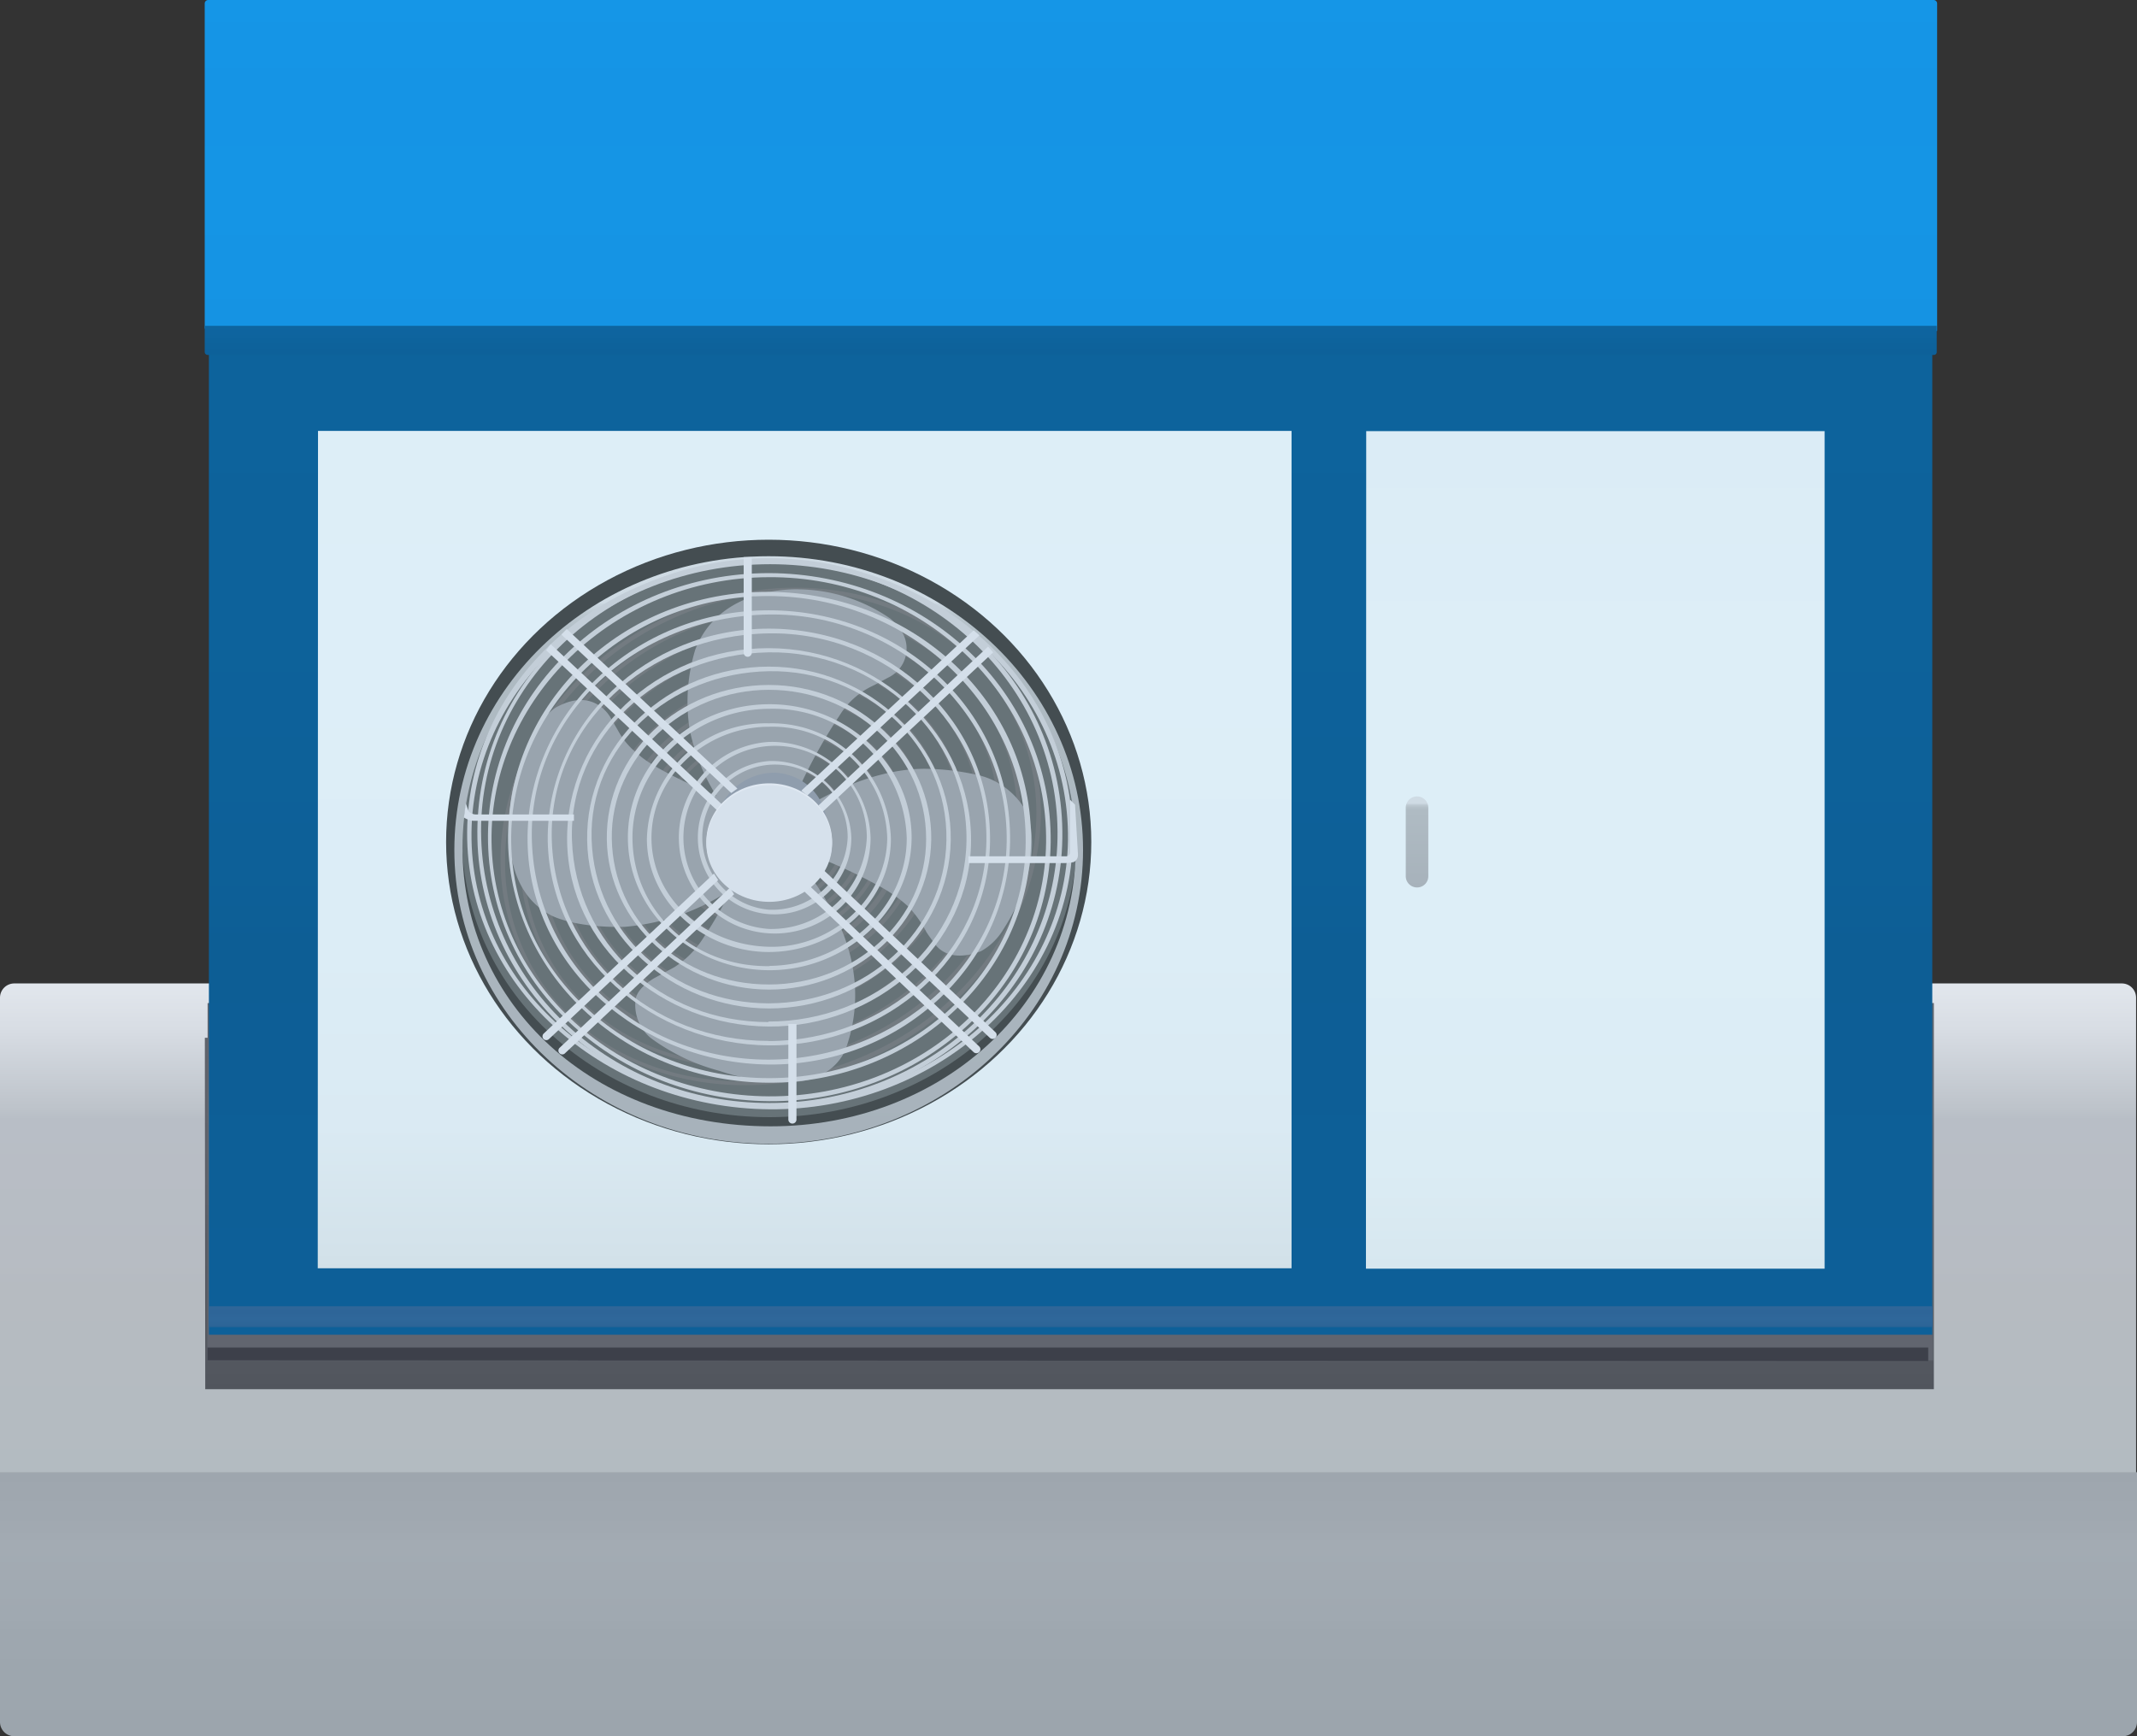 <?xml version="1.0" encoding="utf-8"?>
<svg xmlns="http://www.w3.org/2000/svg" xmlns:xlink="http://www.w3.org/1999/xlink" viewBox="0 0 163.16 132.57">
    <rect x="0" y="0" width="163.16" height="132.57" fill="#333333" stroke="none"/>
    <defs>
        <linearGradient id="a" x1="81.55" y1="18.45" x2="81.55" y2="56.8"
                        gradientTransform="matrix(1, 0, 0, -1, 0, 131.89)" gradientUnits="userSpaceOnUse">
            <stop offset="0" stop-color="#b3bbc1"/>
            <stop offset="0.01" stop-color="#b3bbc1"/>
            <stop offset="0.39" stop-color="#b6bbc1"/>
            <stop offset="0.45" stop-color="#b7bcc3"/>
            <stop offset="0.73" stop-color="#b8bec6"/>
            <stop offset="0.75" stop-color="#bdc3ca"/>
            <stop offset="0.91" stop-color="#d8dde4"/>
            <stop offset="1" stop-color="#e2e7ed"/>
        </linearGradient>
        <linearGradient id="b" x1="81.58" y1="-0.68" x2="81.58" y2="19.48"
                        gradientTransform="matrix(1, 0, 0, -1, 0, 131.89)" gradientUnits="userSpaceOnUse">
            <stop offset="0" stop-color="#9ca5ad"/>
            <stop offset="0.39" stop-color="#9ea7af"/>
            <stop offset="0.45" stop-color="#a0a9b1"/>
            <stop offset="0.73" stop-color="#a3abb3"/>
            <stop offset="0.78" stop-color="#a1a9b1"/>
            <stop offset="1" stop-color="#9ea6ae"/>
        </linearGradient>
        <linearGradient id="c" x1="81.64" y1="25.82" x2="81.64" y2="55.3"
                        gradientTransform="matrix(1, 0, 0, -1, 0, 131.89)" gradientUnits="userSpaceOnUse">
            <stop offset="0" stop-color="#51555d"/>
            <stop offset="0.11" stop-color="#555961"/>
            <stop offset="0.39" stop-color="#575b64"/>
            <stop offset="0.49" stop-color="#5b5f68"/>
            <stop offset="0.73" stop-color="#5e626b"/>
            <stop offset="1" stop-color="#5e636c"/>
        </linearGradient>
        <linearGradient id="d" x1="81.72" y1="28.02" x2="81.72" y2="55.3"
                        gradientTransform="matrix(1, 0, 0, -1, 0, 131.89)" gradientUnits="userSpaceOnUse">
            <stop offset="0" stop-color="#61656f"/>
            <stop offset="0.39" stop-color="#61666f"/>
            <stop offset="0.45" stop-color="#636871"/>
            <stop offset="0.73" stop-color="#656a74"/>
            <stop offset="0.79" stop-color="#636771"/>
            <stop offset="1" stop-color="#61656e"/>
        </linearGradient>
        <linearGradient id="e" x1="81.74" y1="29.98" x2="81.74" y2="106.05"
                        gradientTransform="matrix(1, 0, 0, -1, 0, 131.89)" gradientUnits="userSpaceOnUse">
            <stop offset="0" stop-color="#0d6099"/>
            <stop offset="0.05" stop-color="#0d5f98"/>
            <stop offset="0.39" stop-color="#0d5e95"/>
            <stop offset="0.47" stop-color="#0d6098"/>
            <stop offset="0.73" stop-color="#0d629b"/>
            <stop offset="1" stop-color="#0d639c"/>
        </linearGradient>
        <linearGradient id="f" x1="81.75" y1="30.56" x2="81.75" y2="32.15"
                        gradientTransform="matrix(1, 0, 0, -1, 0, 131.89)" gradientUnits="userSpaceOnUse">
            <stop offset="0" stop-color="#2a6395"/>
            <stop offset="0.07" stop-color="#2c6597"/>
            <stop offset="0.39" stop-color="#2f679a"/>
            <stop offset="0.73" stop-color="#2e6598"/>
            <stop offset="1" stop-color="#306698"/>
        </linearGradient>
        <linearGradient id="g" x1="81.76" y1="106.56" x2="81.76" y2="131.89"
                        gradientTransform="matrix(1, 0, 0, -1, 0, 131.89)" gradientUnits="userSpaceOnUse">
            <stop offset="0" stop-color="#1593e3"/>
            <stop offset="0.39" stop-color="#1595e5"/>
            <stop offset="0.73" stop-color="#1594e5"/>
            <stop offset="1" stop-color="#1596e7"/>
        </linearGradient>
        <linearGradient id="h" x1="81.75" y1="104.8" x2="81.75" y2="107.06"
                        gradientTransform="matrix(1, 0, 0, -1, 0, 131.89)" gradientUnits="userSpaceOnUse">
            <stop offset="0" stop-color="#0d619a"/>
            <stop offset="0.39" stop-color="#0d629b"/>
            <stop offset="0.43" stop-color="#0d639c"/>
            <stop offset="0.73" stop-color="#0e649f"/>
            <stop offset="1" stop-color="#0e659f"/>
        </linearGradient>
        <linearGradient id="i" x1="61.44" y1="35.05" x2="61.44" y2="98.99"
                        gradientTransform="matrix(1, 0, 0, -1, 0, 131.89)" gradientUnits="userSpaceOnUse">
            <stop offset="0" stop-color="#d1e0e8"/>
            <stop offset="0.02" stop-color="#d3e2ea"/>
            <stop offset="0.17" stop-color="#daeaf3"/>
            <stop offset="0.39" stop-color="#dcedf6"/>
            <stop offset="0.73" stop-color="#ddeef8"/>
            <stop offset="1" stop-color="#ddeef7"/>
        </linearGradient>
        <linearGradient id="j" x1="121.8" y1="35.02" x2="121.8" y2="98.97"
                        gradientTransform="matrix(1, 0, 0, -1, 0, 131.89)" gradientUnits="userSpaceOnUse">
            <stop offset="0" stop-color="#d7e7ef"/>
            <stop offset="0.12" stop-color="#dbecf4"/>
            <stop offset="0.39" stop-color="#ddeef7"/>
            <stop offset="0.43" stop-color="#ddeef7"/>
            <stop offset="0.73" stop-color="#ddeef7"/>
            <stop offset="1" stop-color="#dbecf6"/>
        </linearGradient>
        <linearGradient id="k" x1="108.19" y1="64.13" x2="108.19" y2="71.08"
                        gradientTransform="matrix(1, 0, 0, -1, 0, 131.89)" gradientUnits="userSpaceOnUse">
            <stop offset="0" stop-color="#a7b2bb"/>
            <stop offset="0.84" stop-color="#afbbc3"/>
            <stop offset="0.87" stop-color="#b2bec6"/>
            <stop offset="0.9" stop-color="#bbc7cf"/>
            <stop offset="0.92" stop-color="#cad6df"/>
            <stop offset="0.92" stop-color="#cfdbe4"/>
            <stop offset="1" stop-color="#cfdbe4"/>
        </linearGradient>
        <linearGradient id="l" x1="58.69" y1="44.56" x2="58.69" y2="89.42" xlink:href="#k"/>
    </defs>
    <g  com-has-ani="true" com-name="visible" visibility="visible" >
    <path d="M1.09,75.09H162a1.09,1.09,0,0,1,1.09,1.09v37.26H0V76.18A1.09,1.09,0,0,1,1.09,75.09Z"
          transform="translate(0 0)" style="fill:url(#a)"/>
    <path d="M0,114.57v-2.16H163.16v19.07a1.09,1.09,0,0,1-1.09,1.09H1.09A1.09,1.09,0,0,1,0,131.48Z"
          transform="translate(0 0)" style="fill:url(#b)"/>
    <polygon points="17.3 79.24 15.64 79.24 15.67 106.07 147.65 106.07 147.65 76.59 17.3 79.24" style="fill:url(#c)"/>
    <polygon points="15.98 76.59 15.85 76.59 15.85 79.23 15.83 103.87 147.6 103.87 147.6 76.59 147.49 76.64 15.98 76.59"
             style="fill:url(#d)"/>
    <polygon points="15.95 25.84 15.95 101.91 147.53 101.91 147.53 25.96 15.95 25.84" style="fill:url(#e)"/>
    <polygon points="15.84 103.87 15.84 102.89 147.22 102.89 147.22 103.92 15.84 103.87" style="fill:#3d404a"/>
    <rect x="15.95" y="99.74" width="131.6" height="1.59" style="fill:url(#f)"/>
    <path d="M15.9,0,147.63,0a.27.27,0,0,1,.27.27l0,25L15.63,25.09V.27A.27.27,0,0,1,15.9,0Z" transform="translate(0 0)"
          style="fill:url(#g)"/>
    <path d="M15.63,26.88v-2H147.87v2a.22.22,0,0,1-.22.22H15.85A.23.23,0,0,1,15.63,26.88Z" transform="translate(0 0)"
          style="fill:url(#h)"/>
    <polygon points="24.28 32.9 98.61 32.9 98.61 96.84 24.26 96.84 24.28 32.9" style="fill:url(#i)"/>
    <polygon points="104.31 32.92 139.31 32.92 139.31 96.87 104.29 96.87 104.31 32.92" style="fill:url(#j)"/>
    <path d="M108.19,67.76h0a.86.86,0,0,1-.86-.86V61.67a.86.86,0,0,1,.86-.86h0a.86.86,0,0,1,.86.86V66.9A.85.85,0,0,1,108.19,67.76Z"
          transform="translate(0 0)" style="fill:url(#k)"/>
    <ellipse cx="58.69" cy="64.29" rx="24.63" ry="23.08" style="fill:#444d51"/>
    <ellipse cx="58.75" cy="63.93" rx="23.47" ry="21.37" style="fill:#677378"/>
    <path d="M56.51,59.05c-3,1.45-4.49,4.8-3.22,7.49s4.78,3.7,7.83,2.25,4.49-4.8,3.22-7.49S59.56,57.61,56.51,59.05ZM61,68.49c-2.9,1.38-6.23.43-7.44-2.11s.17-5.72,3.07-7.1,6.23-.43,7.44,2.11S63.89,67.11,61,68.49Z"
          transform="translate(0 0)" style="fill:#737b81"/>
    <path d="M55.93,57.84c-3.78,1.79-5.56,6-4,9.34S57.9,71.79,61.68,70s5.58-5.94,4-9.31S59.71,56.05,55.93,57.84Zm5.63,11.88c-3.6,1.71-7.85.52-9.36-2.66s.15-7.2,3.86-9,7.83-.5,9.34,2.69S65.16,68,61.56,69.72Z"
          transform="translate(0 0)" style="fill:#737b81"/>
    <path d="M55.35,56.67c-4.56,2.16-6.65,7.2-4.74,11.23s7.3,5.34,11.62,3.29C66.79,69,68.92,64,67.07,60.1S59.9,54.51,55.35,56.67Zm6.72,14.2c-4.38,1.95-9.38.65-11.19-3.17s.25-8.75,4.59-10.81,9.42-.66,11.3,3.29S66.37,69,62.07,70.87Z"
          transform="translate(0 0)" style="fill:#737b81"/>
    <path d="M54.83,55.43c-5.29,2.51-7.81,8.39-5.5,13.11s8.44,6.24,13.53,3.83,7.74-8.21,5.62-12.89S60.13,52.92,54.83,55.43ZM62.7,72.05c-5.18,2.53-10.87.82-13.09-3.7S49.93,58.08,55,55.69s11-.74,13.15,3.89C70.24,64,67.61,69.65,62.7,72.05Z"
          transform="translate(0 0)" style="fill:#737b81"/>
    <path d="M54.21,54.23c-6.05,2.87-9,9.61-6.28,15s9.64,7.09,15.45,4.33,8.86-9.34,6.44-14.69S60.26,51.36,54.21,54.23Zm9,19c-6,2.82-12.43.93-15-4.24s.36-11.75,6.12-14.48S67,53.66,69.46,59C71.88,64.06,69.05,70.49,63.22,73.25Z"
          transform="translate(0 0)" style="fill:#737b81"/>
    <path d="M53.65,53.07c-6.79,3.22-10,10.79-7,16.85s10.82,8,17.34,4.86,9.93-10.46,7.21-16.47S60.43,49.85,53.65,53.07ZM63.78,74.45c-6.51,3.11-13.87,1.1-16.88-4.73s.23-13.07,6.9-16.37c6.47-3.2,14.29-1.05,17.06,5C73.49,64.23,70.32,71.32,63.78,74.45Z"
          transform="translate(0 0)" style="fill:#737b81"/>
    <path d="M53.07,51.91c-7.52,3.56-11.1,12-7.78,18.69s11.94,8.69,19.18,5.32,11.18-11.56,8.07-18.25S60.58,48.34,53.07,51.91ZM64.32,75.65C57.1,79.1,49,76.86,45.6,70.39s.21-14.57,7.6-18.22c7.17-3.55,16-1.12,19,5.66C75.17,64.29,71.57,72.19,64.32,75.65Z"
          transform="translate(0 0)" style="fill:#737b81"/>
    <path d="M52.51,50.66C44.25,54.57,40.33,63.82,44,71.23c3.58,7.25,13.12,9.58,21.08,5.88s12.16-12.65,8.77-20C70.34,49.48,60.77,46.75,52.51,50.66ZM64.92,76.84c-7.93,3.79-17,1.33-20.68-5.79S44.45,55,52.65,51c7.89-3.87,17.56-1.21,20.94,6.25C76.81,64.31,72.89,73,64.92,76.84Z"
          transform="translate(0 0)" style="fill:#737b81"/>
    <path d="M51.94,49.5c-9,4.27-13.29,14.34-9.3,22.42,3.9,7.9,14.31,10.44,23,6.4S78.86,64.54,75.2,56.49C71.43,48.19,61,45.23,51.94,49.5ZM65.47,78c-8.65,4.13-18.54,1.46-22.55-6.3s.2-17.57,9.15-22c8.6-4.23,19.22-1.29,22.9,6.84C78.48,64.35,74.15,73.88,65.47,78Z"
          transform="translate(0 0)" style="fill:#737b81"/>
    <path d="M51.4,48.32C41.56,52.91,37,63.73,41.33,72.54c4.25,8.57,15.42,11.39,24.86,6.94S80.53,64.54,76.58,55.84C72.51,46.87,61.17,43.76,51.4,48.32ZM66.05,79.19c-9.35,4.42-20.32,1.67-24.48-6.76s.22-19.27,9.93-23.87C61,44.09,72.24,47.23,76.29,56,80.15,64.33,75.52,74.72,66.05,79.19Z"
          transform="translate(0 0)" style="fill:#737b81"/>
    <path d="M50.84,47.13C40.29,52.1,35.27,63.79,40,73.2c4.6,9.18,16.61,12.17,26.76,7.45S82.25,64.56,78,55.21C73.52,45.59,61.34,42.18,50.84,47.13ZM66.6,80.34c-10.12,4.74-21.89,1.75-26.36-7.26S40.51,52.37,51,47.39c10.25-4.88,22.35-1.49,26.69,8C81.76,64.37,76.92,75.51,66.6,80.34Z"
          transform="translate(0 0)" style="fill:#737b81"/>
    <path com-has-ani="true" com-name="com_stroke" d="M55.9,62.43a7.21,7.21,0,0,1,1.16-2.14,3.49,3.49,0,0,1,4.12-.48,41,41,0,0,1,2.92-5.18,6,6,0,0,1,2.63-2.31l1.08-.58a2.46,2.46,0,0,0,.75-3.9,3.18,3.18,0,0,0-.63-.64A12.57,12.57,0,0,0,61.08,45s-6.08-.37-8,4.61a13.74,13.74,0,0,0-.42,6.12A15.48,15.48,0,0,0,55.9,62.43Z"
          transform="translate(0 0)" style="fill:#99a4ae"/>
    <path com-has-ani="true" com-name="com_stroke" d="M55,60.89s-4.92-2-6.27-3.3A5.71,5.71,0,0,1,47.31,56l-.68-1.18s-1.19-2.34-4-.9c0,0-2.07.76-3.48,6.34,0,0-1.06,4.95.93,7.84A5.39,5.39,0,0,0,42,69.85s1.66,1,5.67.92a17.09,17.09,0,0,0,8.93-3.42Z"
          transform="translate(0 0)" style="fill:#99a4ae"/>
    <path com-has-ani="true" com-name="com_stroke" d="M55.89,67.75a28.21,28.21,0,0,1-2.15,3.8,7.31,7.31,0,0,1-2.24,2.29L50,74.66s-1.41.75-1.48,1.72a3.27,3.27,0,0,0,1.16,2.87,15.41,15.41,0,0,0,5.23,2.51,17.47,17.47,0,0,0,2.67.67s3.76.74,5.47-.56a3.92,3.92,0,0,0,1.47-1.64,12.06,12.06,0,0,0,.75-5,13,13,0,0,0-2-6.11,15.14,15.14,0,0,0-1.88-2.79l-5.22.77Z"
          transform="translate(0 0)" style="fill:#99a4ae"/>
    <path com-has-ani="true" com-name="com_stroke" d="M61.17,61.87s4.62-3.18,9.45-3.17a19.14,19.14,0,0,1,4.26.53,5.7,5.7,0,0,1,3.53,2.84A5.9,5.9,0,0,1,78.78,64a8.56,8.56,0,0,1-.37,2.93A14.14,14.14,0,0,1,76.58,71a4.57,4.57,0,0,1-1.65,1.61s-2.18,1-3.41-.36l-.08-.09c-.14-.19-.66-.88-.75-1.07a8.63,8.63,0,0,0-1.36-1.89l-.07-.06A11.06,11.06,0,0,0,67,67.59a38.25,38.25,0,0,0-4.24-2Z"
          transform="translate(0 0)" style="fill:#99a4ae"/>
    <path d="M63.14,63.33a4.28,4.28,0,0,1-8.56,0A4.56,4.56,0,0,1,59.11,59,4.12,4.12,0,0,1,63.14,63.33Z"
          transform="translate(0 0)" style="fill:#8f9dad"/>
    <ellipse cx="58.9" cy="63.93" rx="4.3" ry="4.03" style="fill:#bfcdda"/>
    <ellipse cx="58.84" cy="64.8" rx="3.6" ry="3.37" style="fill:#deeaf5"/>
    <ellipse cx="58.85" cy="64.81" rx="3.1" ry="2.87" style="fill:#d1dfee"/>
    <ellipse cx="58.87" cy="64.9" rx="2.79" ry="2.65" style="fill:#d9e6f5"/>
    <ellipse cx="58.87" cy="65.39" rx="1.23" ry="1.13" style="fill:#e2eefa"/>
    <path d="M58.72,58.11A5.86,5.86,0,1,0,65,64,6.06,6.06,0,0,0,58.72,58.11Zm0,11.35a5.55,5.55,0,1,1,6-5.54A5.76,5.76,0,0,1,58.73,69.46Z"
          transform="translate(0 0)" style="fill:#c3ced8"/>
    <path d="M58.72,56.65A7.32,7.32,0,1,0,66.47,64,7.55,7.55,0,0,0,58.72,56.65Zm0,14.28a7,7,0,1,1,7.46-7A7.29,7.29,0,0,1,58.72,70.93Z"
          transform="translate(0 0)" style="fill:#c3ced8"/>
    <path d="M58.69,55.23a9.07,9.07,0,0,0-9.3,8.82c0,4.85,4.41,8.64,9.3,8.64,5.16,0,9.33-3.94,9.33-8.64A9.09,9.09,0,0,0,58.69,55.23Zm0,17.06c-4.91-.12-8.95-3.73-8.95-8.32s4.06-8.48,9-8.48a8.75,8.75,0,0,1,9,8.49C67.71,68.58,63.5,72.42,58.69,72.29Z"
          transform="translate(0 0)" style="fill:#c3ced8"/>
    <path d="M58.76,53.77c-6,0-10.9,4.61-10.82,10.31s5.07,10,10.82,10,10.75-4.46,10.84-10S64.75,53.77,58.76,53.77Zm0,20c-5.9.07-10.41-4.25-10.47-9.72s4.79-9.93,10.49-9.93A10.2,10.2,0,0,1,69.23,64C69.23,69.4,64.34,73.68,58.76,73.75Z"
          transform="translate(0 0)" style="fill:#c3ced8"/>
    <path d="M58.71,52.3c-6.85,0-12.48,5.27-12.38,11.81.1,6.39,5.8,11.44,12.38,11.45S71,70.51,71.1,64.13,65.56,52.3,58.71,52.3Zm0,22.87c-6.74,0-11.9-4.87-12-11.13s5.48-11.37,12-11.37,12,5,12,11.37C70.74,70.18,65.31,75.17,58.71,75.17Z"
          transform="translate(0 0)" style="fill:#c3ced8"/>
    <path d="M58.7,50.9c-7.68,0-14,5.93-13.87,13.27C44.94,71.35,51.35,77,58.72,77s13.75-5.65,13.87-12.82S66.38,50.9,58.7,50.9Zm0,25.71c-7.38,0-13.3-5.38-13.53-12.5S51.1,51.38,58.71,51.25c7.38-.13,13.67,5.62,13.55,12.9C72.15,71.09,66.12,76.58,58.7,76.61Z"
          transform="translate(0 0)" style="fill:#c3ced8"/>
    <path d="M58.67,49.49c-8.51,0-15.49,6.58-15.37,14.74.12,8,7.22,14.09,15.39,14.15s15.4-6.15,15.45-14.16S67.18,49.49,58.67,49.49Zm0,28.55c-8.18,0-14.73-6-15-13.88s6.57-14.2,15-14.35c8.18-.15,15.25,6.33,15.12,14.42C73.67,71.93,66.89,78,58.67,78Z"
          transform="translate(0 0)" style="fill:#c3ced8"/>
    <path d="M58.7,48c-9.34,0-17,7.25-16.88,16.23C42,73,49.75,79.76,58.72,79.82S75.5,73.06,75.59,64.24C75.7,55.14,68.05,48,58.7,48Zm0,31.48c-9,0-16.29-6.6-16.57-15.31S49.36,48.5,58.71,48.36c9-.14,16.75,7,16.6,15.88C75.18,72.72,67.73,79.46,58.71,79.49Z"
          transform="translate(0 0)" style="fill:#c3ced8"/>
    <path d="M58.69,46.6c-10.19,0-18.56,7.9-18.41,17.68.14,9.57,8.64,16.91,18.43,17s18.26-7.37,18.41-17C77.27,54.38,68.88,46.6,58.69,46.6Zm0,34.31c-9.8,0-17.77-7.19-18.08-16.68s7.88-17.16,18.08-17.31c9.8-.15,18.32,7.67,18.17,17.37C76.71,73.53,68.54,80.87,58.69,80.91Z"
          transform="translate(0 0)" style="fill:#c3ced8"/>
    <path d="M58.7,45.19c-11.09-.07-20.09,8.42-19.91,19.1C39,74.68,48.05,82.65,58.72,82.67s19.79-8,20-18.38C78.84,53.59,69.73,45.26,58.7,45.19Zm0,37.13c-10.58,0-19.51-7.82-19.67-18s8.65-18.82,19.63-18.81c10.7,0,19.75,8.34,19.65,18.82C78.26,74.29,69.43,82.33,58.73,82.32Z"
          transform="translate(0 0)" style="fill:#c3ced8"/>
    <path d="M58.71,43.76c-11.93,0-21.68,9.12-21.45,20.55.23,11.16,10,19.68,21.47,19.77S80.1,75.5,80.22,64.31C80.34,52.8,70.58,43.79,58.71,43.76Zm0,39.95c-11.43-.06-21-8.47-21.18-19.4S46.87,44.1,58.7,44.07C70.31,44,80,53,79.87,64.32,79.73,75.08,70.38,83.76,58.73,83.71Z"
          transform="translate(0 0)" style="fill:#c3ced8"/>
    <path d="M58.69,42.47c-13.24,0-24,10-24,22.43s10.74,22.43,24,22.43,24-10,24-22.43S71.94,42.47,58.69,42.47ZM58.84,86c-13.49,0-23.53-9.26-23.53-21.27S45.8,42.92,58.73,42.92s23.41,9.74,23.41,21.75S71.82,86,58.84,86Z"
          transform="translate(0 0)" style="fill:url(#l)"/>
    <path d="M58.79,42.71c-12.83,0-23.37,9.46-23.12,21.38.25,11.63,10.78,20.51,23.1,20.61s23-9,23.13-20.61C82,52.09,71.57,42.74,58.79,42.71Zm0,41.6c-12.3-.06-22.6-8.83-22.79-20.23s10.07-21,22.8-21c12.49,0,22.89,9.28,22.74,21.07C81.38,75.32,71.32,84.37,58.77,84.31Z"
          transform="translate(0 0)" style="fill:#c3ced8"/>
    <path d="M58.74,42.62c-12.4,0-22.54,9.49-22.29,21.4.24,11.62,10.42,20.62,22.32,20.59s22.16-9,22.34-20.59C81.29,52,71.08,42.65,58.74,42.62Zm0,41.6c-11.89,0-21.65-8.83-22-20.2-.37-11.56,9.64-21.06,22-21.08,12.07,0,22.23,9.31,22,21.09C80.52,75.19,70.78,84.22,58.76,84.22Z"
          transform="translate(0 0)" style="fill:#c3ced8"/>
    <path d="M57.09,50.15h0a.31.31,0,0,1-.31-.31v-7.3h.62v7.3A.32.32,0,0,1,57.09,50.15Z" transform="translate(0 0)"
          style="fill:#d4dfea"/>
    <path d="M60.5,85.79h0a.31.31,0,0,1-.31-.31v-7.3h.62v7.3A.31.31,0,0,1,60.5,85.79Z" transform="translate(0 0)"
          style="fill:#d4dfea"/>
    <polygon points="74.34 48.13 61.18 60.37 61.64 60.74 74.78 48.51 74.34 48.13" style="fill:#d4dfea"/>
    <polygon points="62.49 61.5 75.44 49.37 75.83 49.81 62.8 61.99 62.49 61.5" style="fill:#d4dfea"/>
    <polygon points="41.7 49.65 54.82 61.94 55.16 61.46 42.05 49.19 41.7 49.65" style="fill:#d4dfea"/>
    <polygon points="55.83 60.55 42.86 48.45 43.27 48.03 56.3 60.21 55.83 60.55" style="fill:#d4dfea"/>
    <path d="M43.83,62.19H36.36a.83.83,0,0,1-.58-.24h0l-.22-.62-.14,1.09h0a1.59,1.59,0,0,0,.71.25h7.69v-.49Z"
          transform="translate(0 0)" style="fill:#d4dfea"/>
    <path d="M73.93,65.38h7.35l.18,0a.31.31,0,0,0,.25-.31h0v-4l.37.37.22,3.75v.12a.57.57,0,0,1-.32.51h0a3.25,3.25,0,0,1-.69.08H73.94v-.53Z"
          transform="translate(0 0)" style="fill:#d4dfea"/>
    <path d="M41.51,78.92l13-12.22.32.5L41.91,79.34a.29.29,0,0,1-.4,0h0A.29.29,0,0,1,41.51,78.92Z"
          transform="translate(0 0)" style="fill:#d4dfea"/>
    <path d="M42.73,80l13-12.22.32.5L43.13,80.43a.29.29,0,0,1-.4,0h0A.29.29,0,0,1,42.73,80Z" transform="translate(0 0)"
          style="fill:#d4dfea"/>
    <path d="M62.91,66.46,76,78.81a.29.29,0,0,1,.06.35h0a.31.31,0,0,1-.48.09L62.59,67Z" transform="translate(0 0)"
          style="fill:#d4dfea"/>
    <path d="M61.71,67.55,74.76,79.9a.29.29,0,0,1,.06.35h0a.31.31,0,0,1-.48.09L61.4,68.06Z" transform="translate(0 0)"
          style="fill:#d4dfea"/>
    <ellipse cx="58.73" cy="64.26" rx="4.8" ry="4.45" style="fill:#dfe8f2"/>
    <ellipse cx="58.73" cy="64.41" rx="4.8" ry="4.45" style="fill:#d6e1ec"/></g>
</svg>
